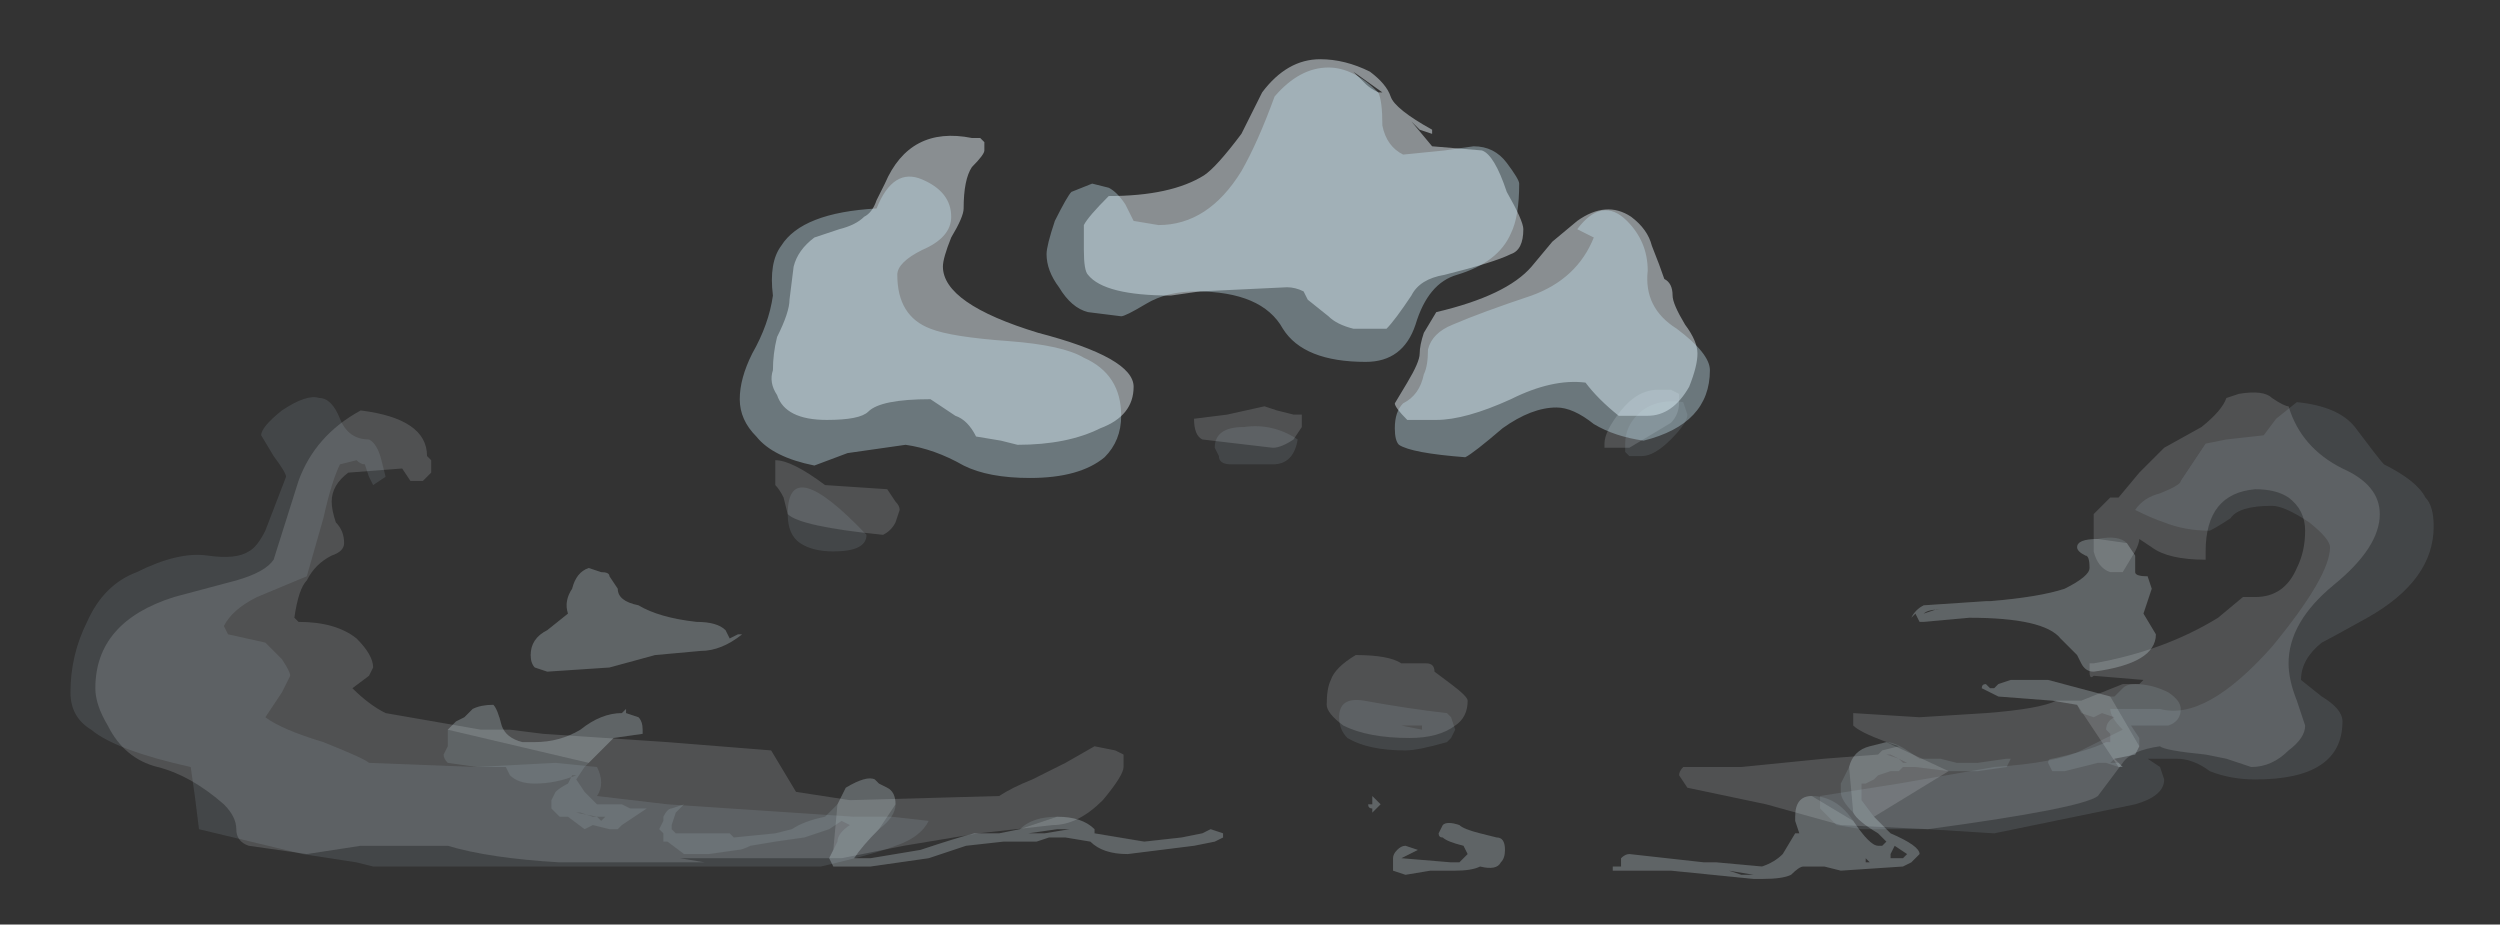 <?xml version="1.0" encoding="UTF-8" standalone="no"?>
<svg xmlns:ffdec="https://www.free-decompiler.com/flash" xmlns:xlink="http://www.w3.org/1999/xlink" ffdec:objectType="frame" height="78.05px" width="211.05px" xmlns="http://www.w3.org/2000/svg">
  <rect width="100%" height="100%" fill="#333333" stroke="none"/>
  <g transform="matrix(1.0, 0.0, 0.0, 1.0, 109.9, 58.05)">
    <use ffdec:characterId="263" height="5.9" transform="matrix(7.0, 0.0, 0.0, 7.0, -101.85, -25.15)" width="27.55" xlink:href="#shape0"/>
    <use ffdec:characterId="262" height="4.1" transform="matrix(7.0, 0.0, 0.0, 7.0, -72.45, -12.55)" width="20.95" xlink:href="#shape1"/>
    <use ffdec:characterId="264" height="5.65" transform="matrix(7.0, 0.0, 0.0, 7.0, -103.95, -24.45)" width="28.5" xlink:href="#shape2"/>
    <use ffdec:characterId="106" height="5.05" transform="matrix(7.0, 0.0, 0.0, 7.0, -47.45, -53.05)" width="11.7" xlink:href="#shape3"/>
  </g>
  <defs>
    <g id="shape0" transform="matrix(1.0, 0.0, 0.0, 1.0, 14.9, 2.6)">
      <path d="M7.95 -0.05 Q8.55 -0.1 8.85 -0.2 9.15 -0.35 9.15 -0.45 9.15 -0.6 9.1 -0.6 9.0 -0.65 9.0 -0.7 9.0 -0.8 9.25 -0.8 L9.6 -0.75 9.7 -0.6 9.7 -0.5 Q9.7 -0.45 9.7 -0.4 9.7 -0.35 9.85 -0.35 L9.9 -0.2 9.8 0.1 9.95 0.35 Q9.95 0.7 9.2 0.8 9.1 0.8 9.05 0.7 L9.0 0.6 8.8 0.4 Q8.6 0.15 7.7 0.15 L7.15 0.2 7.1 0.2 7.05 0.1 7.0 0.15 Q7.05 0.05 7.15 0.0 L7.9 -0.05 7.95 -0.05 M8.7 1.15 L8.05 1.1 7.85 1.0 Q7.85 0.95 7.9 0.95 L7.95 1.0 8.0 1.0 8.05 0.95 8.2 0.9 8.65 0.9 9.4 1.1 9.75 1.7 9.7 1.8 9.45 1.85 9.55 1.95 9.5 1.95 9.0 1.2 8.7 1.15 M7.35 0.05 Q7.2 0.05 7.15 0.1 L7.3 0.05 7.35 0.05 M6.7 1.65 L7.45 2.0 6.55 2.55 6.75 2.75 Q7.1 2.9 7.1 3.0 L7.0 3.1 6.9 3.15 6.15 3.2 5.95 3.15 5.7 3.15 Q5.65 3.15 5.55 3.25 5.45 3.3 5.2 3.3 L5.1 3.3 4.1 3.2 3.4 3.2 3.4 3.15 3.5 3.15 3.5 3.05 Q3.55 3.0 3.6 3.0 L4.5 3.1 4.65 3.1 5.2 3.15 Q5.35 3.1 5.45 3.0 L5.6 2.75 5.65 2.75 5.6 2.6 5.6 2.55 Q5.6 2.3 5.8 2.3 L6.3 2.6 Q6.5 2.9 6.6 2.9 L6.65 2.9 6.7 2.85 6.6 2.75 Q6.35 2.6 6.3 2.5 L6.25 1.95 Q6.3 1.75 6.5 1.7 L6.7 1.65 M6.45 3.1 L6.5 3.1 6.45 3.05 6.45 3.1 M6.95 3.0 L6.8 2.9 6.75 3.0 6.75 3.05 6.9 3.05 6.95 3.0 M4.8 3.2 L5.1 3.25 4.95 3.25 4.8 3.2 M5.75 3.1 L5.75 3.1 M5.35 3.25 L5.35 3.25 M0.6 2.4 L0.5 2.5 0.5 2.45 Q0.45 2.45 0.45 2.4 L0.5 2.4 0.5 2.3 0.6 2.4 M1.3 2.75 L1.35 2.65 Q1.4 2.6 1.55 2.65 1.6 2.7 1.8 2.75 L2.0 2.8 Q2.1 2.8 2.1 2.95 2.1 3.05 2.05 3.1 2.0 3.2 1.8 3.15 1.7 3.2 1.5 3.2 L1.2 3.2 0.9 3.25 0.75 3.2 0.75 3.05 Q0.75 3.0 0.8 2.95 0.85 2.9 0.9 2.9 L1.05 2.95 0.85 3.05 1.45 3.1 1.55 3.1 1.65 3.0 1.6 2.9 Q1.4 2.85 1.35 2.8 1.3 2.8 1.3 2.75 M-8.95 -0.45 L-8.8 -0.4 Q-8.7 -0.4 -8.7 -0.35 L-8.6 -0.2 Q-8.6 -0.05 -8.35 0.0 -8.1 0.15 -7.65 0.2 -7.4 0.2 -7.3 0.3 L-7.25 0.4 -7.15 0.35 -7.1 0.35 Q-7.35 0.55 -7.6 0.55 L-8.15 0.6 -8.7 0.75 -9.45 0.8 -9.6 0.75 Q-9.65 0.7 -9.65 0.6 -9.65 0.4 -9.45 0.3 L-9.2 0.1 Q-9.25 -0.05 -9.15 -0.2 -9.1 -0.4 -8.95 -0.45 M-2.9 2.85 L-3.2 2.8 -3.4 2.8 -3.55 2.85 -3.95 2.85 -4.4 2.9 -4.85 3.05 -5.55 3.15 -6.0 3.15 -6.05 3.05 -6.0 2.95 -5.95 2.4 -5.85 2.2 Q-5.6 2.05 -5.5 2.1 L-5.45 2.15 -5.35 2.2 Q-5.25 2.25 -5.25 2.4 L-5.45 2.7 Q-5.65 2.9 -5.75 3.05 L-5.55 3.05 -4.95 2.95 Q-4.5 2.8 -4.3 2.75 L-4.0 2.75 -3.75 2.7 -3.3 2.55 Q-3.0 2.55 -2.85 2.7 L-2.85 2.75 -2.25 2.85 -1.8 2.8 -1.55 2.75 -1.45 2.7 -1.3 2.75 -1.3 2.8 -1.4 2.85 -1.65 2.9 -2.45 3.0 Q-2.75 3.0 -2.9 2.85 M-3.65 2.75 L-3.45 2.75 -3.15 2.7 -3.3 2.7 -3.65 2.75 M-8.5 1.3 L-8.35 1.35 Q-8.3 1.4 -8.3 1.5 L-8.3 1.55 -8.65 1.6 -8.95 1.9 -10.65 1.5 -10.55 1.4 -10.45 1.35 -10.35 1.25 Q-10.25 1.2 -10.1 1.2 -10.05 1.25 -10.0 1.45 -9.95 1.6 -9.75 1.65 L-9.6 1.65 Q-9.3 1.65 -9.05 1.5 -8.8 1.3 -8.55 1.3 L-8.5 1.25 -8.5 1.3 M-5.9 3.05 L-5.9 3.05" fill="#ebf7fc" fill-opacity="0.157" fill-rule="evenodd" stroke="none"/>
      <path d="M3.3 -1.9 L3.3 -1.95 Q3.3 -2.1 3.5 -2.35 3.7 -2.6 3.95 -2.6 L4.1 -2.6 4.2 -2.55 4.2 -2.45 Q4.2 -2.3 4.1 -2.2 L3.6 -1.9 3.3 -1.9 M10.8 -2.5 L10.95 -2.55 Q11.25 -2.6 11.35 -2.5 11.5 -2.4 11.55 -2.4 11.7 -1.9 12.2 -1.65 12.65 -1.45 12.65 -1.1 12.65 -0.7 12.1 -0.25 11.55 0.2 11.55 0.7 11.55 0.9 11.65 1.15 L11.75 1.45 Q11.75 1.6 11.55 1.75 11.35 1.95 11.1 1.95 L10.8 1.85 10.55 1.8 Q10.05 1.75 10.0 1.7 9.65 1.75 9.55 1.9 L9.25 2.3 Q9.05 2.45 7.2 2.7 L6.15 2.65 5.25 2.4 4.3 2.2 4.2 2.05 Q4.2 2.0 4.25 1.95 L4.95 1.95 5.95 1.85 6.6 1.8 6.65 1.75 6.85 1.7 Q6.4 1.55 6.3 1.45 L6.3 1.3 7.1 1.35 7.9 1.3 Q8.55 1.25 8.75 1.15 L9.05 1.15 9.55 0.95 9.75 0.95 9.8 0.9 9.2 0.85 Q9.15 0.9 9.15 0.8 L9.15 0.7 9.2 0.7 Q10.05 0.55 10.7 0.15 L11.0 -0.1 11.15 -0.1 Q11.5 -0.1 11.65 -0.45 11.75 -0.65 11.75 -0.9 11.75 -1.15 11.55 -1.3 11.4 -1.4 11.15 -1.4 10.55 -1.35 10.55 -0.65 L10.55 -0.55 Q10.1 -0.55 9.9 -0.7 L9.75 -0.8 Q9.75 -0.75 9.7 -0.65 L9.55 -0.4 9.4 -0.4 Q9.25 -0.45 9.2 -0.65 L9.2 -0.85 Q9.2 -1.05 9.2 -1.1 9.25 -1.15 9.4 -1.3 L9.5 -1.3 9.75 -1.6 10.05 -1.9 10.5 -2.15 Q10.75 -2.35 10.8 -2.5 M1.5 1.45 Q1.3 1.6 0.95 1.6 0.45 1.6 0.15 1.45 -0.05 1.3 -0.05 1.2 -0.05 1.0 0.0 0.9 0.05 0.75 0.3 0.6 0.7 0.6 0.85 0.7 L1.15 0.7 Q1.25 0.7 1.25 0.8 L1.45 0.95 Q1.65 1.1 1.65 1.15 1.65 1.35 1.5 1.45 M-13.2 -0.3 Q-12.85 -0.4 -12.75 -0.55 L-12.45 -1.5 Q-12.25 -2.05 -11.7 -2.35 -10.9 -2.25 -10.9 -1.8 L-10.85 -1.75 -10.85 -1.6 -10.95 -1.5 -11.1 -1.5 -11.2 -1.65 -11.85 -1.6 Q-12.05 -1.45 -12.05 -1.25 -12.05 -1.15 -12.0 -1.0 -11.9 -0.9 -11.9 -0.75 -11.9 -0.65 -12.05 -0.6 -12.25 -0.5 -12.35 -0.3 -12.45 -0.2 -12.5 0.15 L-12.45 0.2 Q-12.0 0.2 -11.75 0.4 -11.55 0.6 -11.55 0.75 L-11.6 0.85 -11.8 1.0 Q-11.6 1.2 -11.4 1.3 L-10.25 1.5 -9.9 1.5 -9.5 1.55 -8.0 1.65 -6.75 1.75 -6.45 2.25 -5.8 2.35 -4.0 2.3 Q-3.85 2.2 -3.6 2.1 L-3.2 1.9 -2.85 1.7 -2.6 1.75 -2.5 1.8 Q-2.5 1.85 -2.5 1.95 -2.5 2.05 -2.75 2.35 -3.05 2.65 -3.35 2.65 L-4.25 2.75 -5.15 2.9 -5.9 3.05 -7.85 3.05 -7.55 3.1 -9.3 3.1 Q-10.15 3.05 -10.65 2.9 L-11.7 2.9 -12.35 3.0 -13.05 2.9 Q-13.2 2.85 -13.2 2.7 -13.2 2.55 -13.35 2.4 -13.75 2.05 -14.15 1.95 -14.55 1.85 -14.75 1.45 -14.9 1.2 -14.9 1.0 -14.9 0.2 -13.95 -0.1 L-13.2 -0.3 M-6.1 -1.45 L-5.35 -1.4 -5.25 -1.25 Q-5.2 -1.2 -5.2 -1.15 L-5.25 -1.0 Q-5.3 -0.9 -5.4 -0.85 -6.4 -0.95 -6.55 -1.1 L-6.6 -1.3 Q-6.65 -1.4 -6.7 -1.45 L-6.7 -1.75 Q-6.5 -1.75 -6.1 -1.45 M-0.35 -2.3 Q-0.35 -2.25 -0.35 -2.15 L-0.45 -2.0 Q-0.6 -1.9 -0.7 -1.9 L-1.55 -2.0 Q-1.65 -2.05 -1.65 -2.25 L-1.25 -2.3 -0.8 -2.4 -0.65 -2.35 -0.45 -2.3 -0.35 -2.3" fill="#ebf7fc" fill-opacity="0.157" fill-rule="evenodd" stroke="none"/>
    </g>
    <g id="shape1" transform="matrix(1.0, 0.0, 0.0, 1.0, 10.7, 0.8)">
      <path d="M7.95 -0.05 Q8.55 -0.1 8.85 -0.2 9.15 -0.35 9.15 -0.45 9.15 -0.6 9.1 -0.6 9.0 -0.65 9.0 -0.7 9.0 -0.8 9.25 -0.8 9.5 -0.85 9.6 -0.75 L9.7 -0.6 9.7 -0.5 Q9.7 -0.45 9.7 -0.4 9.7 -0.35 9.85 -0.35 L9.9 -0.2 9.8 0.1 9.95 0.35 Q9.95 0.7 9.2 0.8 9.1 0.8 9.05 0.7 L9.0 0.6 8.8 0.4 Q8.6 0.15 7.7 0.15 L7.15 0.2 7.1 0.2 7.05 0.1 7.0 0.15 Q7.05 0.05 7.15 0.0 L7.9 -0.05 7.95 -0.05 M8.7 1.15 L8.05 1.1 7.85 1.0 Q7.85 0.95 7.9 0.95 L7.95 1.0 8.0 1.0 8.05 0.95 8.2 0.9 8.65 0.9 9.4 1.1 9.45 1.1 Q9.5 1.05 9.55 1.0 9.6 0.95 9.7 0.95 9.9 0.95 10.1 1.05 10.25 1.15 10.25 1.25 10.25 1.4 10.1 1.45 L9.65 1.45 9.75 1.6 9.75 1.7 9.7 1.8 9.45 1.85 9.4 1.9 9.5 1.9 9.55 1.95 9.5 1.95 9.35 1.9 9.25 1.9 8.85 2.0 8.7 2.0 8.65 1.9 Q8.65 1.85 8.7 1.85 9.15 1.75 9.35 1.65 L9.4 1.65 9.4 1.55 9.35 1.5 Q9.35 1.4 9.45 1.35 L9.3 1.3 9.2 1.35 9.05 1.3 9.0 1.2 8.7 1.15 M7.35 0.05 Q7.2 0.05 7.15 0.1 L7.3 0.05 7.35 0.05 M6.7 1.65 Q6.8 1.65 6.95 1.75 L7.1 1.85 7.35 1.85 7.55 1.9 7.8 1.9 8.15 1.85 8.2 1.85 8.15 1.95 7.8 2.0 7.45 2.0 7.05 1.95 6.9 1.95 6.85 2.0 6.75 2.0 6.6 2.05 6.55 2.1 6.45 2.15 6.4 2.15 6.4 2.35 6.55 2.55 6.75 2.75 Q7.1 2.9 7.1 3.0 L7.0 3.1 6.9 3.15 6.15 3.2 5.95 3.15 5.7 3.15 Q5.65 3.15 5.55 3.25 5.45 3.3 5.2 3.3 L5.1 3.3 4.1 3.2 3.4 3.2 3.4 3.15 3.5 3.15 3.5 3.05 Q3.55 3.0 3.6 3.0 L4.5 3.1 4.65 3.1 5.2 3.15 Q5.35 3.1 5.45 3.0 L5.6 2.75 5.65 2.75 5.6 2.6 5.6 2.55 Q5.6 2.3 5.8 2.3 6.1 2.3 6.3 2.6 6.5 2.9 6.6 2.9 L6.65 2.9 6.7 2.85 6.6 2.75 Q6.35 2.6 6.3 2.5 6.15 2.35 6.15 2.25 L6.15 2.15 6.25 1.95 Q6.3 1.75 6.5 1.7 L6.7 1.65 M6.95 1.9 L6.75 1.8 6.7 1.8 6.85 1.85 6.9 1.9 6.95 1.9 M6.3 2.25 L6.3 2.25 M6.45 3.1 L6.5 3.1 6.45 3.05 6.45 3.1 M6.95 3.0 L6.8 2.9 6.75 3.0 6.75 3.05 6.9 3.05 6.95 3.0 M4.8 3.2 L5.1 3.25 4.95 3.25 4.8 3.2 M5.75 3.1 L5.75 3.1 M5.35 3.25 L5.35 3.25 M0.6 2.4 L0.5 2.5 0.5 2.45 Q0.45 2.45 0.45 2.4 L0.5 2.4 0.5 2.3 0.6 2.4 M1.3 2.75 L1.35 2.65 Q1.4 2.6 1.55 2.65 1.6 2.7 1.8 2.75 L2.0 2.8 Q2.1 2.8 2.1 2.95 2.1 3.05 2.05 3.1 2.0 3.2 1.8 3.15 1.7 3.2 1.5 3.2 L1.2 3.2 0.9 3.25 0.75 3.2 0.75 3.05 Q0.75 3.0 0.8 2.95 0.85 2.9 0.9 2.9 L1.05 2.95 0.85 3.05 1.45 3.1 1.55 3.1 1.65 3.0 1.6 2.9 Q1.4 2.85 1.35 2.8 1.3 2.8 1.3 2.75 M-8.95 -0.45 L-8.8 -0.4 Q-8.7 -0.4 -8.7 -0.35 L-8.6 -0.2 Q-8.6 -0.05 -8.35 0.0 -8.1 0.15 -7.65 0.2 -7.4 0.2 -7.3 0.3 L-7.25 0.4 -7.15 0.35 -7.1 0.35 Q-7.35 0.55 -7.6 0.55 L-8.15 0.6 -8.7 0.75 -9.45 0.8 -9.6 0.75 Q-9.65 0.7 -9.65 0.6 -9.65 0.4 -9.45 0.3 L-9.2 0.1 Q-9.25 -0.05 -9.15 -0.2 -9.1 -0.4 -8.95 -0.45 M-2.9 2.85 L-3.2 2.8 -3.4 2.8 -3.55 2.85 -3.95 2.85 -4.4 2.9 -4.85 3.05 -5.55 3.15 -6.0 3.15 -6.05 3.05 -5.95 2.85 Q-5.95 2.75 -5.8 2.65 L-5.9 2.6 -6.05 2.7 -6.35 2.8 -6.7 2.85 -7.0 2.9 Q-7.1 2.95 -7.15 2.95 L-7.5 3.0 -7.8 3.0 -8.0 2.85 -8.05 2.85 -8.05 2.75 -8.1 2.7 -8.05 2.6 -8.05 2.55 Q-8.0 2.45 -7.95 2.45 L-7.8 2.4 -7.9 2.5 -7.95 2.65 -7.95 2.7 -7.9 2.75 -7.25 2.75 -7.2 2.8 -6.7 2.75 -6.5 2.7 Q-6.35 2.6 -6.1 2.55 L-5.95 2.4 -5.85 2.2 Q-5.6 2.05 -5.5 2.1 L-5.45 2.15 -5.35 2.2 Q-5.25 2.25 -5.25 2.4 -5.25 2.55 -5.45 2.7 -5.65 2.9 -5.75 3.05 L-5.55 3.05 -4.95 2.95 Q-4.5 2.8 -4.3 2.75 L-4.0 2.75 -3.75 2.7 Q-3.6 2.55 -3.3 2.55 -3.0 2.55 -2.85 2.7 L-2.85 2.75 -2.25 2.85 -1.8 2.8 -1.55 2.75 -1.45 2.7 -1.3 2.75 -1.3 2.8 -1.4 2.85 -1.65 2.9 -2.45 3.0 Q-2.75 3.0 -2.9 2.85 M-3.65 2.75 L-3.45 2.75 -3.15 2.7 -3.3 2.7 -3.65 2.75 M-8.5 1.3 L-8.35 1.35 Q-8.3 1.4 -8.3 1.5 L-8.3 1.55 -8.65 1.6 -9.0 1.95 -9.1 2.1 -9.0 2.25 -8.85 2.4 -8.55 2.4 -8.45 2.45 -8.25 2.45 -8.55 2.65 -8.6 2.7 -8.7 2.7 -8.9 2.65 -9.0 2.7 -9.2 2.55 -9.3 2.55 -9.4 2.45 -9.4 2.35 -9.35 2.25 Q-9.3 2.2 -9.2 2.15 L-9.15 2.05 -9.1 2.05 Q-9.35 2.15 -9.6 2.15 -9.8 2.15 -9.9 2.05 L-9.95 1.95 -10.3 1.95 -10.65 1.9 Q-10.7 1.85 -10.7 1.8 L-10.65 1.7 -10.65 1.5 -10.55 1.4 -10.45 1.35 -10.35 1.25 Q-10.25 1.2 -10.1 1.2 -10.05 1.25 -10.0 1.45 -9.95 1.6 -9.75 1.65 L-9.6 1.65 Q-9.3 1.65 -9.05 1.5 -8.8 1.3 -8.55 1.3 L-8.5 1.25 -8.5 1.3 M-5.9 3.05 L-5.9 3.05 M-6.3 2.7 L-6.3 2.7 M-9.05 2.5 L-8.9 2.55 -8.85 2.55 -9.1 2.5 -9.05 2.5 M-8.8 2.6 L-8.75 2.55 -8.85 2.55 -8.8 2.6" fill="#c9e9f6" fill-opacity="0.125" fill-rule="evenodd" stroke="none"/>
    </g>
    <g id="shape2" transform="matrix(1.0, 0.0, 0.0, 1.0, 15.2, 2.5)">
      <path d="M3.55 -1.95 Q3.55 -2.15 3.7 -2.3 3.9 -2.5 4.25 -2.45 L4.3 -2.3 Q4.3 -2.2 4.1 -2.0 3.9 -1.8 3.75 -1.8 L3.6 -1.8 3.55 -1.85 3.55 -1.95 M10.8 -2.0 L11.25 -2.05 11.4 -2.25 11.65 -2.45 Q12.15 -2.4 12.35 -2.15 12.65 -1.75 12.7 -1.7 13.1 -1.5 13.2 -1.3 13.3 -1.2 13.3 -0.95 13.3 -0.3 12.5 0.15 12.05 0.4 11.95 0.45 11.7 0.65 11.7 0.9 L11.95 1.1 Q12.2 1.25 12.2 1.4 12.2 2.1 11.15 2.1 10.85 2.1 10.6 2.0 10.4 1.85 10.2 1.85 L9.85 1.85 10.0 1.95 10.05 2.1 Q10.05 2.3 9.7 2.4 L8.0 2.75 7.2 2.7 6.4 2.7 6.1 2.65 5.9 2.45 5.9 2.3 6.85 2.15 8.0 1.95 Q8.75 1.9 9.05 1.75 L9.55 1.5 Q9.4 1.35 9.4 1.25 L10.0 1.25 Q10.55 1.4 11.35 0.5 12.05 -0.35 12.05 -0.7 12.05 -0.8 11.8 -1.0 11.5 -1.2 11.35 -1.2 10.95 -1.2 10.85 -1.05 10.7 -0.95 10.6 -0.9 10.3 -0.9 10.05 -1.0 9.9 -1.05 9.7 -1.15 9.8 -1.3 10.0 -1.35 10.25 -1.45 10.25 -1.5 L10.55 -1.95 10.8 -2.0 M1.45 1.6 L1.4 1.65 Q1.05 1.75 0.9 1.75 0.45 1.75 0.2 1.6 0.1 1.5 0.1 1.35 0.1 1.1 0.4 1.15 0.95 1.25 1.4 1.3 L1.45 1.35 1.5 1.5 1.45 1.6 M1.1 1.5 L1.1 1.45 0.85 1.45 1.1 1.5 M-12.9 -2.05 Q-12.9 -2.15 -12.65 -2.35 -12.35 -2.55 -12.2 -2.5 -12.05 -2.5 -11.95 -2.25 -11.85 -2.0 -11.6 -2.0 -11.5 -1.95 -11.45 -1.75 L-11.4 -1.55 -11.55 -1.45 -11.6 -1.55 -11.65 -1.7 Q-11.7 -1.7 -11.75 -1.75 L-11.95 -1.7 Q-12.05 -1.5 -12.15 -1.05 L-12.35 -0.35 -12.95 -0.1 Q-13.25 0.05 -13.35 0.25 L-13.3 0.35 -12.85 0.45 -12.65 0.65 Q-12.55 0.8 -12.55 0.85 L-12.65 1.05 -12.85 1.35 Q-12.65 1.5 -12.15 1.65 -11.65 1.85 -11.6 1.9 L-10.3 1.95 -9.35 1.9 -8.85 1.95 Q-8.75 2.15 -8.85 2.3 L-8.0 2.4 -5.75 2.55 -5.3 2.55 -4.85 2.6 Q-4.95 2.8 -5.25 2.9 -5.5 3.0 -6.15 3.15 L-11.55 3.15 -11.75 3.1 -12.4 3.0 -13.65 2.7 -13.7 2.3 -13.75 1.95 Q-14.65 1.75 -14.95 1.5 -15.2 1.35 -15.2 1.05 -15.2 0.6 -15.0 0.2 -14.8 -0.25 -14.4 -0.4 -13.9 -0.65 -13.55 -0.6 -13.2 -0.55 -13.05 -0.65 -12.95 -0.7 -12.85 -0.9 L-12.6 -1.55 Q-12.6 -1.6 -12.75 -1.8 L-12.9 -2.05 M-6.55 -1.1 Q-6.55 -1.85 -5.6 -0.85 -5.6 -0.65 -6.0 -0.65 -6.25 -0.65 -6.4 -0.75 -6.55 -0.85 -6.55 -1.1 M-1.4 -1.9 Q-1.4 -2.15 -1.05 -2.15 -0.7 -2.2 -0.4 -2.0 -0.45 -1.7 -0.7 -1.7 L-1.2 -1.7 Q-1.35 -1.7 -1.35 -1.8 L-1.4 -1.9" fill="#c9e9f6" fill-opacity="0.11" fill-rule="evenodd" stroke="none"/>
    </g>
    <g id="shape3" transform="matrix(1.0, 0.0, 0.0, 1.0, 5.85, 5.75)">
      <path d="M5.15 -3.5 Q5.25 -3.25 5.3 -3.1 5.4 -3.05 5.4 -2.9 5.4 -2.8 5.55 -2.55 5.7 -2.35 5.7 -2.2 5.7 -2.05 5.6 -1.8 5.4 -1.45 5.1 -1.45 L4.75 -1.45 Q4.5 -1.65 4.35 -1.85 3.95 -1.9 3.45 -1.65 2.9 -1.4 2.55 -1.4 L2.2 -1.4 Q2.05 -1.55 2.05 -1.6 L2.2 -1.85 Q2.35 -2.1 2.35 -2.2 2.35 -2.3 2.4 -2.45 L2.55 -2.7 Q3.4 -2.9 3.7 -3.25 L3.95 -3.55 4.25 -3.8 Q4.6 -4.05 4.9 -3.85 5.1 -3.7 5.15 -3.5 M1.55 -5.6 L1.7 -5.45 Q1.75 -5.4 1.85 -5.35 L1.9 -5.35 1.55 -5.6 M2.5 -4.7 L3.1 -4.65 Q3.25 -4.6 3.4 -4.15 3.6 -3.8 3.6 -3.7 3.6 -3.45 3.45 -3.4 3.25 -3.3 2.65 -3.15 2.35 -3.1 2.25 -2.9 2.05 -2.6 1.95 -2.5 L1.55 -2.5 Q1.35 -2.55 1.25 -2.65 L1.0 -2.85 0.95 -2.95 Q0.85 -3.0 0.75 -3.0 L-0.3 -2.95 -0.65 -2.9 Q-1.45 -2.9 -1.65 -3.15 -1.7 -3.2 -1.7 -3.45 L-1.7 -3.75 Q-1.65 -3.85 -1.4 -4.1 -0.65 -4.1 -0.25 -4.35 -0.1 -4.45 0.2 -4.85 L0.45 -5.35 Q0.75 -5.75 1.15 -5.75 1.45 -5.75 1.75 -5.6 1.95 -5.45 2.0 -5.3 2.05 -5.15 2.5 -4.9 L2.5 -4.85 2.35 -4.9 2.25 -5.0 2.5 -4.7 M-5.25 -2.85 L-5.2 -3.25 Q-5.15 -3.45 -4.95 -3.6 L-4.65 -3.7 Q-4.45 -3.75 -4.35 -3.85 -4.25 -3.9 -4.2 -4.05 L-4.1 -4.25 Q-3.8 -4.95 -3.05 -4.8 L-2.95 -4.8 -2.9 -4.75 -2.9 -4.65 Q-2.9 -4.6 -3.05 -4.45 -3.15 -4.3 -3.15 -3.95 -3.15 -3.85 -3.3 -3.6 -3.4 -3.35 -3.4 -3.25 -3.4 -2.8 -2.25 -2.45 -1.1 -2.15 -1.1 -1.8 -1.1 -1.45 -1.5 -1.3 -1.9 -1.1 -2.5 -1.1 L-2.7 -1.15 -3.0 -1.2 Q-3.1 -1.4 -3.25 -1.45 L-3.55 -1.65 Q-4.15 -1.65 -4.3 -1.5 -4.4 -1.4 -4.8 -1.4 -5.3 -1.4 -5.4 -1.7 -5.5 -1.85 -5.45 -2.0 -5.45 -2.2 -5.4 -2.4 -5.25 -2.7 -5.25 -2.85" fill="#ebf7fc" fill-opacity="0.467" fill-rule="evenodd" stroke="none"/>
      <path d="M4.25 -3.7 Q4.55 -4.1 4.85 -3.8 5.1 -3.55 5.1 -3.2 5.05 -2.75 5.45 -2.5 5.85 -2.2 5.85 -2.0 5.85 -1.35 5.05 -1.15 4.7 -1.2 4.45 -1.35 4.2 -1.55 4.0 -1.55 3.7 -1.55 3.35 -1.3 3.0 -1.0 2.9 -0.95 2.25 -1.0 2.1 -1.1 2.05 -1.15 2.05 -1.3 2.05 -1.5 2.15 -1.6 2.35 -1.7 2.4 -1.95 2.45 -2.05 2.45 -2.25 2.5 -2.45 2.75 -2.55 3.1 -2.7 3.7 -2.9 4.25 -3.1 4.45 -3.6 L4.25 -3.7 M3.55 -4.25 Q3.55 -3.85 3.45 -3.65 3.3 -3.3 2.8 -3.15 2.45 -3.05 2.3 -2.55 2.15 -2.1 1.7 -2.1 0.95 -2.1 0.7 -2.5 0.45 -2.95 -0.35 -2.95 -0.7 -2.95 -0.95 -2.8 -1.2 -2.65 -1.25 -2.65 L-1.65 -2.7 Q-1.85 -2.75 -2.0 -3.0 -2.15 -3.2 -2.15 -3.4 -2.15 -3.5 -2.05 -3.8 -1.9 -4.1 -1.85 -4.15 L-1.6 -4.25 -1.4 -4.2 Q-1.3 -4.15 -1.2 -4.0 L-1.1 -3.8 -0.8 -3.75 Q-0.2 -3.75 0.2 -4.4 0.4 -4.75 0.6 -5.3 0.9 -5.65 1.25 -5.65 1.55 -5.65 1.85 -5.35 1.9 -5.25 1.9 -4.95 1.95 -4.7 2.15 -4.6 L2.65 -4.65 3.0 -4.7 Q3.25 -4.7 3.4 -4.5 3.55 -4.3 3.55 -4.25 M-5.45 -2.9 Q-5.5 -3.3 -5.35 -3.5 -5.1 -3.9 -4.2 -3.95 -4.0 -4.45 -3.65 -4.3 -3.3 -4.15 -3.3 -3.85 -3.3 -3.6 -3.65 -3.45 -3.95 -3.3 -3.95 -3.15 -3.95 -2.65 -3.55 -2.5 -3.3 -2.4 -2.6 -2.35 -1.95 -2.3 -1.7 -2.15 -1.25 -1.95 -1.25 -1.45 -1.25 -1.15 -1.45 -0.95 -1.75 -0.7 -2.35 -0.7 -2.85 -0.7 -3.15 -0.85 -3.5 -1.05 -3.85 -1.1 L-4.55 -1.0 -4.95 -0.85 Q-5.45 -0.95 -5.65 -1.2 -5.85 -1.4 -5.85 -1.65 -5.85 -1.9 -5.7 -2.2 -5.5 -2.55 -5.45 -2.9" fill="#c9e9f6" fill-opacity="0.373" fill-rule="evenodd" stroke="none"/>
    </g>
  </defs>
</svg>
